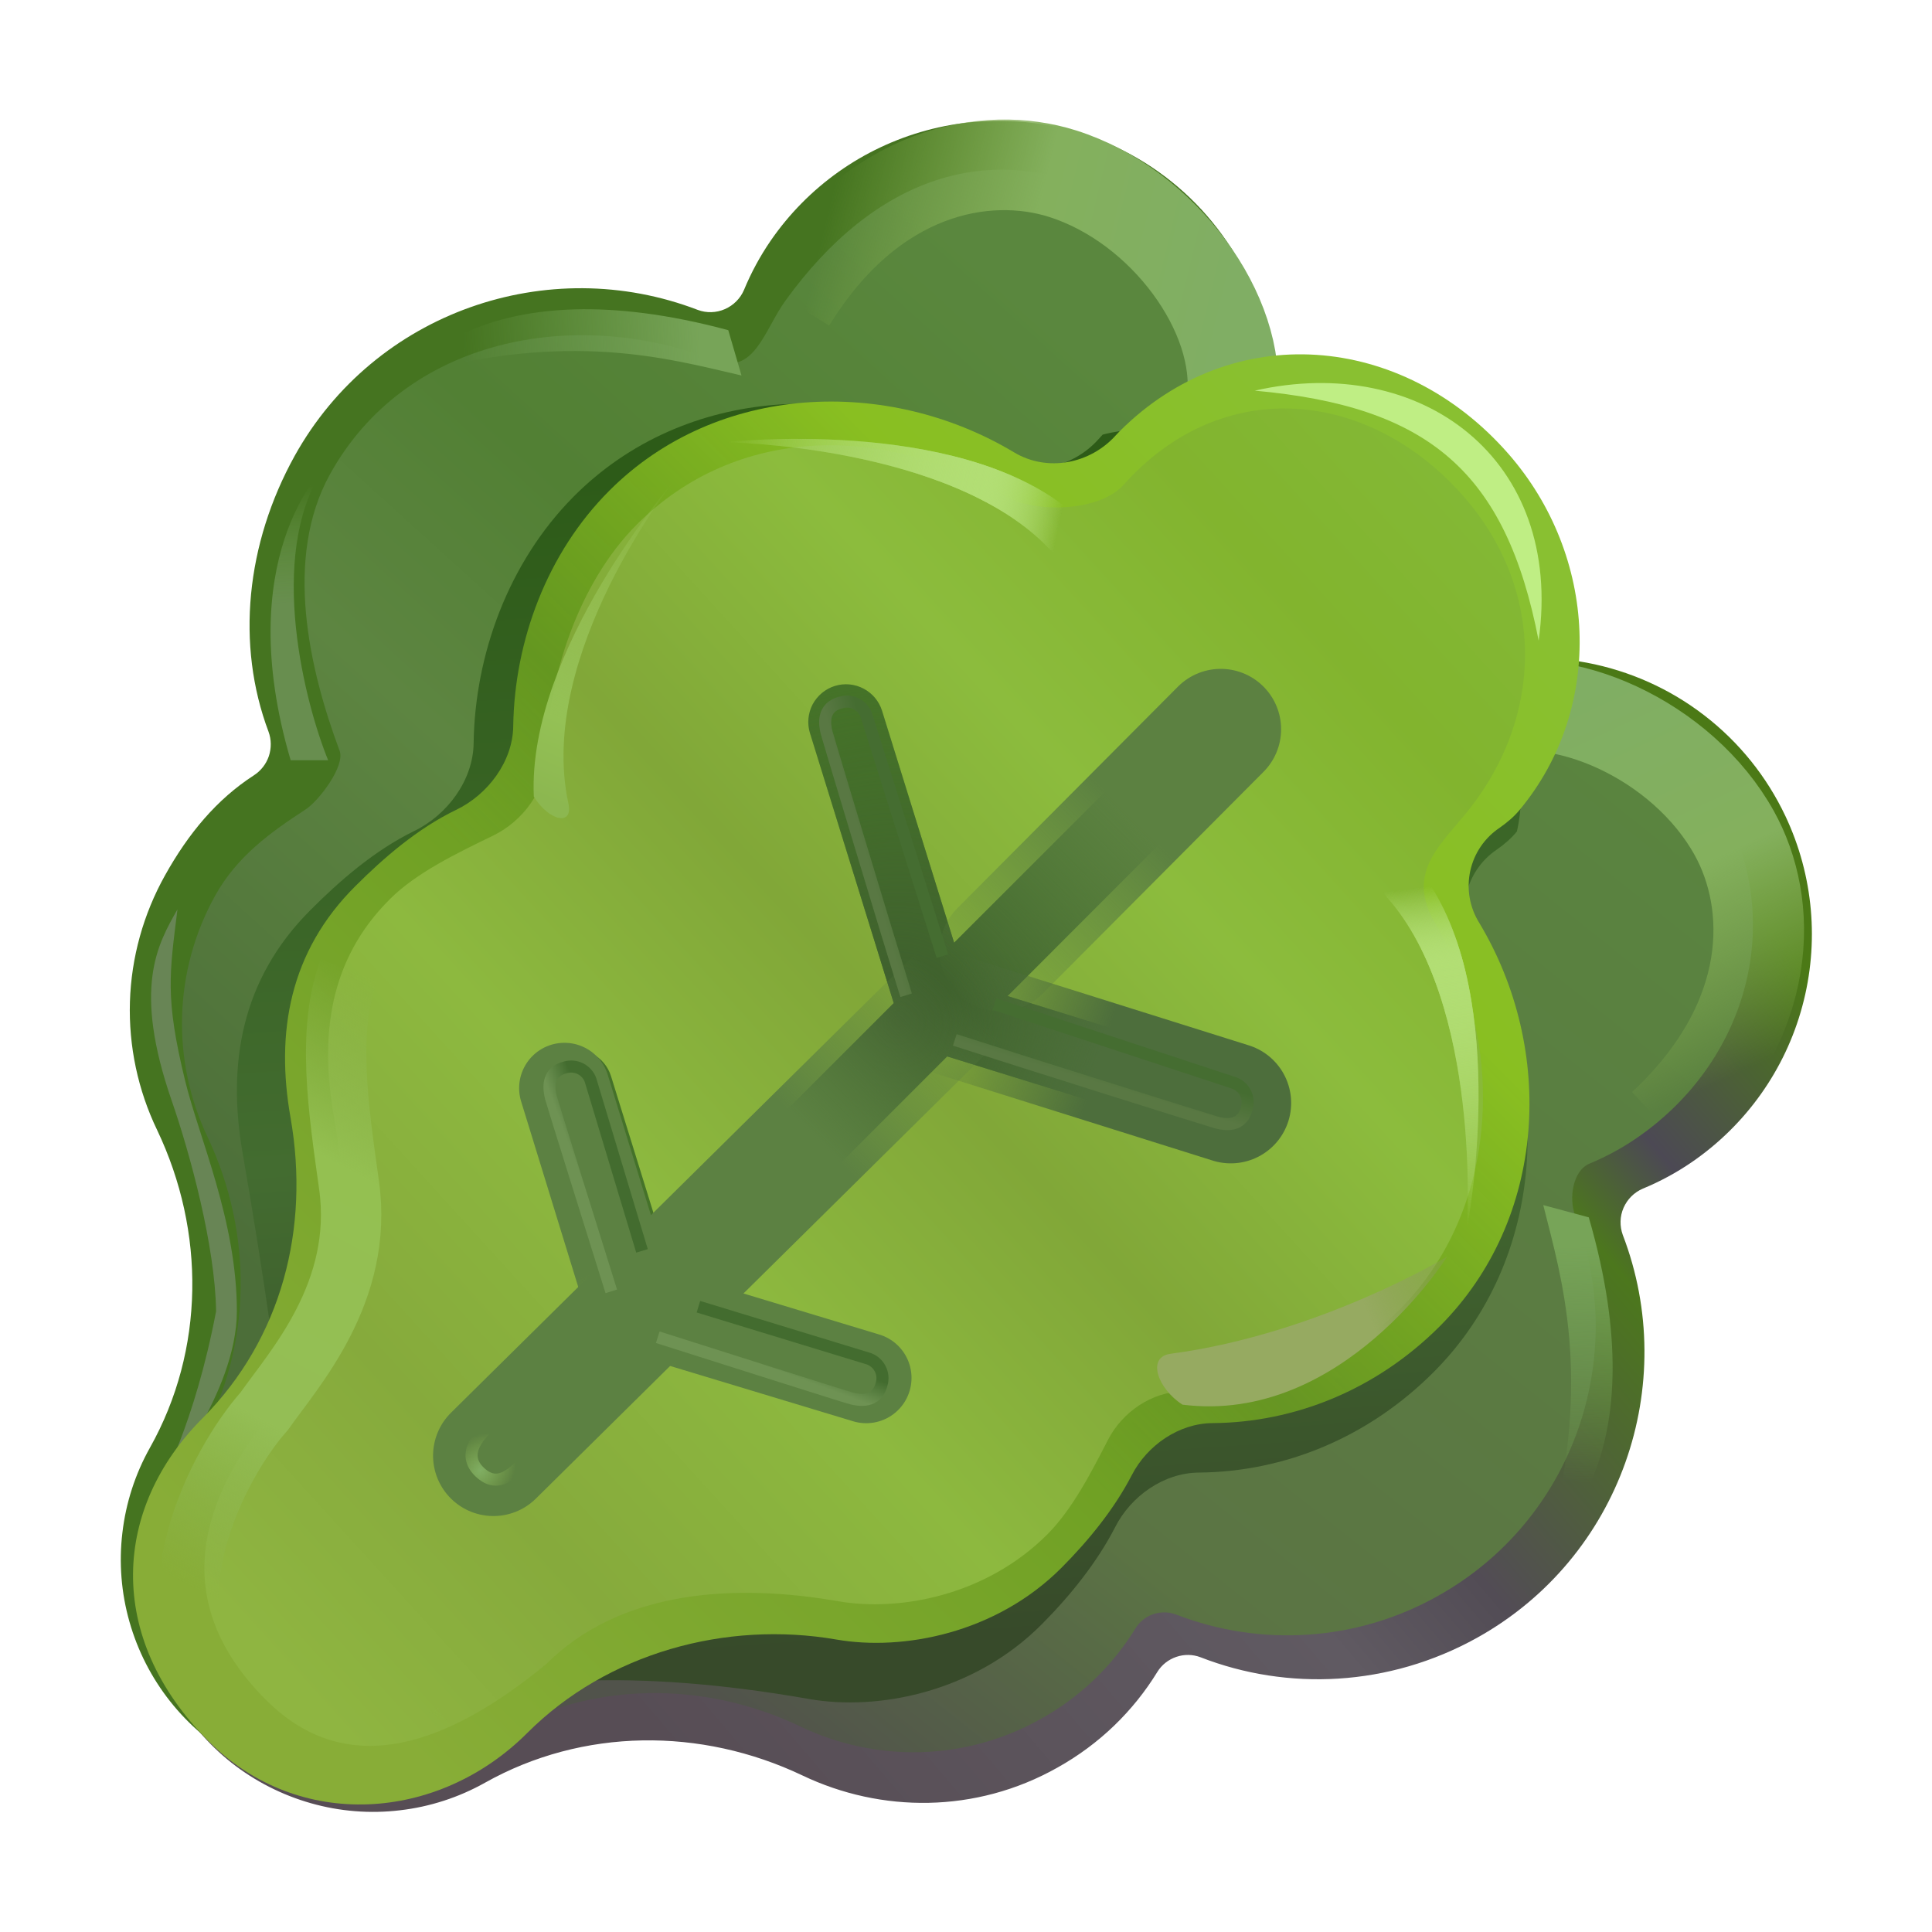 <svg width="20" height="20" viewBox="0 0 20 20" fill="none" xmlns="http://www.w3.org/2000/svg">
<path d="M15.289 16.955C16.78 16.126 17.393 14.332 16.799 12.784C16.766 12.693 16.768 12.592 16.807 12.503C16.846 12.414 16.917 12.343 17.006 12.305C17.185 12.231 17.355 12.139 17.514 12.03C18.074 11.645 18.48 11.074 18.657 10.418C18.835 9.761 18.773 9.064 18.483 8.449C18.29 8.04 18.003 7.683 17.645 7.407C17.288 7.131 16.87 6.944 16.426 6.86C15.982 6.777 15.525 6.799 15.091 6.927C14.658 7.054 14.261 7.282 13.933 7.593C13.483 6.834 12.755 6.282 11.904 6.053C11.053 5.824 10.146 5.937 9.377 6.367C8.364 6.93 7.758 7.942 7.658 9.011C7.089 8.949 6.489 9.055 5.952 9.355C5.551 9.578 5.21 9.894 4.957 10.277C4.705 10.661 4.548 11.099 4.502 11.555C4.377 12.711 3.727 13.749 2.708 14.318C2.436 14.469 2.197 14.673 2.004 14.917C1.811 15.162 1.668 15.441 1.583 15.741C1.498 16.04 1.474 16.354 1.51 16.663C1.546 16.972 1.643 17.271 1.795 17.543C1.947 17.814 2.151 18.053 2.395 18.247C2.639 18.439 2.919 18.582 3.219 18.667C3.518 18.752 3.831 18.777 4.141 18.74C4.45 18.704 4.749 18.607 5.02 18.455C6.033 17.886 7.258 17.88 8.308 18.38C9.12 18.767 10.101 18.774 10.945 18.299C11.383 18.055 11.733 17.711 11.98 17.309C12.025 17.235 12.095 17.18 12.177 17.152C12.258 17.124 12.347 17.125 12.428 17.156C13.33 17.507 14.378 17.461 15.289 16.955Z" fill="url(#paint0_linear_329_415)"/>
<g filter="url(#filter0_f_329_415)">
<path d="M14.88 16.524C16.289 15.74 16.868 14.046 16.306 12.583C16.239 12.407 16.28 12.119 16.454 12.046C16.622 11.976 16.783 11.89 16.934 11.787C18.026 11.043 18.465 9.679 17.898 8.486C17.716 8.1 17.445 7.762 17.107 7.502C16.769 7.241 16.374 7.064 15.955 6.985C15.535 6.906 15.103 6.927 14.693 7.048C14.284 7.168 13.909 7.384 13.598 7.677C13.173 6.96 12.485 6.438 11.681 6.222C10.876 6.006 10.019 6.113 9.292 6.519C8.839 6.772 8.454 7.132 8.171 7.567C7.888 8.003 7.715 8.5 7.668 9.017C7.11 8.956 6.546 9.069 6.056 9.342C5.677 9.553 5.355 9.852 5.116 10.214C4.878 10.576 4.73 10.99 4.686 11.421C4.567 12.514 3.953 13.494 2.991 14.032C2.734 14.175 2.508 14.368 2.326 14.599C2.144 14.829 2.008 15.094 1.928 15.377C1.848 15.66 1.825 15.956 1.859 16.248C1.893 16.54 1.985 16.823 2.128 17.079C2.272 17.336 2.464 17.562 2.695 17.744C2.926 17.927 3.19 18.062 3.473 18.142C3.756 18.222 4.052 18.245 4.344 18.211C4.637 18.177 4.919 18.085 5.176 17.942C6.132 17.404 7.29 17.398 8.282 17.871C8.673 18.059 9.104 18.151 9.538 18.138C9.972 18.125 10.396 18.007 10.775 17.794C11.176 17.572 11.513 17.249 11.753 16.859C11.796 16.789 11.861 16.736 11.938 16.71C12.016 16.684 12.1 16.685 12.176 16.714C12.613 16.883 13.082 16.954 13.55 16.921C14.017 16.889 14.471 16.753 14.88 16.524Z" fill="url(#paint1_linear_329_415)"/>
</g>
<g filter="url(#filter1_f_329_415)">
<path d="M15.308 7.372C16.147 7.091 17.419 7.659 17.954 8.626C18.353 9.346 18.394 10.546 17.215 11.648" stroke="url(#paint2_linear_329_415)" stroke-width="0.938"/>
</g>
<path d="M3.051 4.718C3.881 3.227 5.675 2.614 7.223 3.208C7.314 3.242 7.415 3.239 7.504 3.2C7.593 3.161 7.664 3.09 7.702 3.001C7.776 2.822 7.868 2.652 7.977 2.493C8.362 1.933 8.933 1.528 9.59 1.35C10.246 1.173 10.944 1.234 11.558 1.524C11.967 1.717 12.324 2.004 12.6 2.362C12.876 2.719 13.063 3.137 13.147 3.581C13.231 4.025 13.208 4.482 13.081 4.916C12.953 5.349 12.725 5.746 12.415 6.074C13.173 6.524 13.725 7.252 13.954 8.103C14.183 8.955 14.07 9.861 13.64 10.631C13.372 11.111 12.991 11.518 12.531 11.817C12.07 12.117 11.543 12.3 10.996 12.349C11.058 12.918 10.952 13.518 10.652 14.056C10.429 14.457 10.113 14.798 9.73 15.05C9.347 15.302 8.908 15.459 8.452 15.506C7.296 15.631 6.258 16.281 5.69 17.299C5.538 17.571 5.334 17.81 5.09 18.003C4.846 18.196 4.566 18.339 4.266 18.424C3.967 18.509 3.653 18.534 3.344 18.497C3.035 18.461 2.736 18.364 2.465 18.212C2.193 18.06 1.954 17.856 1.761 17.612C1.568 17.368 1.425 17.088 1.34 16.788C1.255 16.489 1.23 16.176 1.267 15.867C1.303 15.557 1.4 15.258 1.552 14.987C2.121 13.974 2.127 12.749 1.627 11.699C1.428 11.286 1.331 10.83 1.345 10.371C1.359 9.912 1.484 9.463 1.708 9.062C1.951 8.626 2.245 8.274 2.627 8.027C2.7 7.98 2.755 7.91 2.783 7.828C2.81 7.746 2.81 7.657 2.78 7.575C2.441 6.674 2.546 5.629 3.051 4.718Z" fill="#457420"/>
<g filter="url(#filter2_f_329_415)">
<path d="M3.414 4.913C4.193 3.5 5.949 3.167 7.401 3.73C7.809 3.888 7.909 3.421 8.129 3.115C9.054 1.831 10.247 1.443 11.431 2.012C12.851 2.693 13.418 4.544 12.667 5.906C12.56 6.101 12.428 6.283 12.274 6.444C13.746 7.326 14.268 9.238 13.424 10.76C13.175 11.213 12.818 11.599 12.386 11.883C11.953 12.166 11.458 12.34 10.943 12.388C11.004 12.947 10.891 13.512 10.62 14.004C10.412 14.383 10.116 14.706 9.756 14.945C9.397 15.184 8.985 15.332 8.555 15.377C7.47 15.496 6.496 16.112 5.963 17.077C5.822 17.334 5.632 17.56 5.403 17.742C5.174 17.925 4.911 18.061 4.63 18.141C4.348 18.221 4.054 18.245 3.763 18.211C3.472 18.177 3.191 18.085 2.936 17.941C1.863 17.337 1.481 15.97 2.08 14.886C2.614 13.928 2.619 12.768 2.15 11.773C1.963 11.38 1.872 10.949 1.885 10.514C1.898 10.08 2.015 9.655 2.226 9.274C2.454 8.862 2.805 8.613 3.164 8.379C3.303 8.288 3.574 7.93 3.516 7.773C3.197 6.919 2.939 5.776 3.414 4.913Z" fill="url(#paint3_linear_329_415)"/>
</g>
<g filter="url(#filter3_f_329_415)">
<path d="M14.849 14.196C16.004 13.031 16.091 11.198 15.274 9.825C15.171 9.658 15.136 9.457 15.177 9.265C15.219 9.072 15.333 8.904 15.496 8.794C15.575 8.739 15.646 8.677 15.703 8.607C16.133 6.719 13.242 4.023 11.415 4.499C11.401 4.514 11.388 4.528 11.375 4.543C11.097 4.856 10.637 4.946 10.281 4.731C8.916 3.904 7.09 3.979 5.936 5.143C5.263 5.822 4.916 6.777 4.903 7.694C4.898 8.077 4.631 8.436 4.289 8.602C3.875 8.804 3.511 9.122 3.211 9.424C2.498 10.137 2.35 11.016 2.512 11.938C4.331 22.429 0.889 16.275 8.376 17.588C9.083 17.712 10.081 17.524 10.787 16.812C11.081 16.516 11.357 16.173 11.545 15.807C11.71 15.484 12.05 15.247 12.409 15.244C13.294 15.237 14.166 14.884 14.849 14.196Z" fill="url(#paint4_linear_329_415)"/>
</g>
<g filter="url(#filter4_f_329_415)">
<path d="M12.754 4.141C12.862 3.262 12.051 2.129 10.997 1.797C10.212 1.55 9.028 1.75 8.184 3.125" stroke="url(#paint5_linear_329_415)" stroke-width="0.938"/>
</g>
<g filter="url(#filter5_f_329_415)">
<path d="M1.778 11.396C1.372 10.224 1.631 9.776 1.837 9.414C1.755 10.078 1.707 10.328 1.915 11.182C2.057 11.771 2.452 12.636 2.452 13.574C2.452 14.424 1.651 15.391 1.651 15.391C1.651 15.391 2.012 14.756 2.237 13.574C2.227 12.896 1.967 11.941 1.778 11.396Z" fill="#688555"/>
</g>
<path d="M14.903 13.731C16.016 12.617 16.101 10.865 15.313 9.553C15.213 9.393 15.18 9.2 15.22 9.016C15.26 8.832 15.37 8.671 15.527 8.567C15.602 8.514 15.671 8.456 15.727 8.389C16.62 7.32 16.534 5.748 15.615 4.698C14.515 3.441 12.755 3.301 11.592 4.463L11.553 4.504C11.286 4.803 10.842 4.889 10.498 4.683C9.183 3.894 7.421 3.966 6.309 5.078C5.66 5.726 5.326 6.639 5.313 7.516C5.309 7.882 5.051 8.226 4.721 8.384C4.322 8.577 3.971 8.881 3.682 9.17C2.995 9.851 2.852 10.691 3.008 11.572C3.208 12.716 2.918 13.852 2.1 14.678C1.175 15.602 1.076 16.942 2.164 18.03C3.089 18.955 4.534 18.864 5.459 17.939C6.284 17.114 7.512 16.773 8.662 16.973C9.344 17.091 10.306 16.912 10.987 16.231C11.269 15.948 11.536 15.62 11.717 15.269C11.876 14.961 12.204 14.735 12.55 14.732C13.403 14.726 14.245 14.388 14.903 13.731Z" fill="url(#paint6_linear_329_415)"/>
<g filter="url(#filter6_f_329_415)">
<path d="M14.489 13.556C15.527 12.518 15.598 10.793 14.864 9.57C14.559 9.063 14.875 8.782 15.153 8.447C15.986 7.452 16.01 6.119 15.153 5.141C14.188 4.038 12.667 3.861 11.631 5.019C11.382 5.298 10.707 5.319 10.387 5.127C9.162 4.392 7.628 4.394 6.592 5.43C5.988 6.034 5.666 7.026 5.655 7.842C5.65 8.183 5.41 8.503 5.103 8.651C4.731 8.831 4.306 9.037 4.037 9.307C3.397 9.942 3.312 10.742 3.457 11.562C3.643 12.628 3.634 13.783 2.872 14.551C2.051 15.518 1.74 16.584 2.754 17.598C3.616 18.459 4.668 18.037 5.654 17.227C6.423 16.458 7.605 16.389 8.677 16.576C9.312 16.686 10.207 16.519 10.842 15.884C11.104 15.621 11.302 15.231 11.47 14.905C11.618 14.617 11.924 14.407 12.247 14.404C13.041 14.398 13.877 14.168 14.489 13.556Z" fill="url(#paint7_linear_329_415)"/>
</g>
<path fill-rule="evenodd" clip-rule="evenodd" d="M8.642 7.101C8.848 7.037 9.067 7.153 9.131 7.358L9.877 9.759L12.438 7.198C12.474 7.16 12.517 7.13 12.565 7.109C12.612 7.087 12.664 7.076 12.716 7.075C12.768 7.075 12.82 7.084 12.869 7.104C12.917 7.123 12.961 7.153 12.998 7.19C13.035 7.227 13.065 7.27 13.084 7.319C13.104 7.367 13.114 7.419 13.113 7.471C13.112 7.524 13.101 7.575 13.08 7.623C13.059 7.671 13.028 7.714 12.99 7.75L10.43 10.311L12.836 11.057C12.935 11.088 13.018 11.157 13.066 11.249C13.114 11.34 13.124 11.447 13.094 11.546C13.063 11.645 12.994 11.728 12.902 11.776C12.811 11.825 12.704 11.834 12.605 11.804L9.805 10.936L7.392 13.349L9.048 13.864C9.144 13.897 9.222 13.967 9.268 14.057C9.313 14.147 9.321 14.251 9.291 14.348C9.262 14.444 9.195 14.525 9.107 14.574C9.019 14.623 8.915 14.636 8.817 14.609L6.767 13.973L5.409 15.332C5.373 15.368 5.33 15.397 5.282 15.417C5.235 15.436 5.184 15.446 5.133 15.446C5.082 15.446 5.031 15.436 4.983 15.417C4.936 15.397 4.893 15.368 4.857 15.332C4.82 15.296 4.792 15.252 4.772 15.205C4.752 15.158 4.742 15.107 4.742 15.056C4.742 15.004 4.752 14.954 4.772 14.906C4.792 14.859 4.82 14.816 4.857 14.779L6.215 13.421L5.578 11.371C5.548 11.272 5.558 11.165 5.606 11.074C5.654 10.982 5.737 10.913 5.836 10.883C5.935 10.852 6.042 10.862 6.134 10.91C6.225 10.958 6.294 11.041 6.325 11.14L6.839 12.796L9.252 10.384L8.385 7.59C8.37 7.541 8.364 7.49 8.369 7.438C8.374 7.387 8.388 7.338 8.412 7.292C8.436 7.247 8.469 7.207 8.508 7.174C8.548 7.141 8.593 7.116 8.642 7.101Z" fill="url(#paint8_linear_329_415)"/>
<path fill-rule="evenodd" clip-rule="evenodd" d="M8.642 7.101C8.848 7.037 9.067 7.153 9.131 7.358L9.877 9.759L12.438 7.198C12.474 7.16 12.517 7.13 12.565 7.109C12.612 7.087 12.664 7.076 12.716 7.075C12.768 7.075 12.82 7.084 12.869 7.104C12.917 7.123 12.961 7.153 12.998 7.19C13.035 7.227 13.065 7.27 13.084 7.319C13.104 7.367 13.114 7.419 13.113 7.471C13.112 7.524 13.101 7.575 13.08 7.623C13.059 7.671 13.028 7.714 12.99 7.75L10.43 10.311L12.836 11.057C12.935 11.088 13.018 11.157 13.066 11.249C13.114 11.34 13.124 11.447 13.094 11.546C13.063 11.645 12.994 11.728 12.902 11.776C12.811 11.825 12.704 11.834 12.605 11.804L9.805 10.936L7.392 13.349L9.048 13.864C9.144 13.897 9.222 13.967 9.268 14.057C9.313 14.147 9.321 14.251 9.291 14.348C9.262 14.444 9.195 14.525 9.107 14.574C9.019 14.623 8.915 14.636 8.817 14.609L6.767 13.973L5.409 15.332C5.373 15.368 5.33 15.397 5.282 15.417C5.235 15.436 5.184 15.446 5.133 15.446C5.082 15.446 5.031 15.436 4.983 15.417C4.936 15.397 4.893 15.368 4.857 15.332C4.82 15.296 4.792 15.252 4.772 15.205C4.752 15.158 4.742 15.107 4.742 15.056C4.742 15.004 4.752 14.954 4.772 14.906C4.792 14.859 4.82 14.816 4.857 14.779L6.215 13.421L5.578 11.371C5.548 11.272 5.558 11.165 5.606 11.074C5.654 10.982 5.737 10.913 5.836 10.883C5.935 10.852 6.042 10.862 6.134 10.91C6.225 10.958 6.294 11.041 6.325 11.14L6.839 12.796L9.252 10.384L8.385 7.59C8.37 7.541 8.364 7.49 8.369 7.438C8.374 7.387 8.388 7.338 8.412 7.292C8.436 7.247 8.469 7.207 8.508 7.174C8.548 7.141 8.593 7.116 8.642 7.101Z" fill="url(#paint9_radial_329_415)"/>
<g filter="url(#filter7_f_329_415)">
<path d="M12.637 7.549L10.352 9.844" stroke="url(#paint10_linear_329_415)" stroke-width="1.25" stroke-linecap="round"/>
</g>
<g filter="url(#filter8_f_329_415)">
<path d="M12.741 11.418L9.651 10.447" stroke="url(#paint11_linear_329_415)" stroke-width="1.25" stroke-linecap="round"/>
</g>
<g filter="url(#filter9_f_329_415)">
<path d="M5.843 11.264L6.553 13.571" stroke="url(#paint12_linear_329_415)" stroke-width="0.938" stroke-linecap="round"/>
</g>
<g filter="url(#filter10_f_329_415)">
<path d="M8.967 14.264L6.658 13.566" stroke="url(#paint13_linear_329_415)" stroke-width="0.938" stroke-linecap="round"/>
</g>
<g filter="url(#filter11_f_329_415)">
<path d="M5.108 15.069L9.922 10.312" stroke="url(#paint14_linear_329_415)" stroke-width="1.25" stroke-linecap="round"/>
</g>
<g filter="url(#filter12_f_329_415)">
<path d="M12.989 4.044C14.707 3.653 16.192 4.747 15.928 6.632C15.589 4.88 14.787 4.206 12.989 4.044V4.044Z" fill="#BFEE84"/>
</g>
<g filter="url(#filter13_f_329_415)">
<path d="M15.186 12.715C15.186 12.715 15.645 10.371 14.766 9.101C14.492 8.965 14.185 9.096 14.356 9.287C15.342 10.391 15.186 12.715 15.186 12.715Z" fill="url(#paint15_linear_329_415)"/>
</g>
<g filter="url(#filter14_f_329_415)">
<path d="M15.186 12.715C15.186 12.715 15.645 10.371 14.766 9.101C14.492 8.965 14.185 9.096 14.356 9.287C15.342 10.391 15.186 12.715 15.186 12.715Z" fill="url(#paint16_linear_329_415)"/>
</g>
<g filter="url(#filter15_f_329_415)">
<path d="M7.505 4.578C7.505 4.578 9.879 4.306 11.074 5.282C11.189 5.566 11.034 5.862 10.857 5.676C9.835 4.606 7.505 4.578 7.505 4.578Z" fill="url(#paint17_linear_329_415)"/>
</g>
<g filter="url(#filter16_f_329_415)">
<path d="M7.505 4.578C7.505 4.578 9.879 4.306 11.074 5.282C11.189 5.566 11.034 5.862 10.857 5.676C9.835 4.606 7.505 4.578 7.505 4.578Z" fill="url(#paint18_linear_329_415)"/>
</g>
<g filter="url(#filter17_f_329_415)">
<path d="M6.979 4.975C6.979 4.975 5.457 6.731 5.526 8.246C5.678 8.494 5.936 8.561 5.884 8.317C5.55 6.776 6.979 4.975 6.979 4.975Z" fill="url(#paint19_linear_329_415)"/>
</g>
<g filter="url(#filter18_f_329_415)">
<path d="M14.981 13.008C14.981 13.008 13.897 14.749 12.241 14.541C11.984 14.375 11.866 14.047 12.119 14.014C13.662 13.809 14.981 13.008 14.981 13.008Z" fill="url(#paint20_linear_329_415)"/>
</g>
<g filter="url(#filter19_f_329_415)">
<path d="M3.613 10.039C3.379 10.664 3.502 11.473 3.613 12.266C3.77 13.379 3.041 14.173 2.735 14.609C2.26 15.143 1.486 16.611 2.315 17.627C3.143 18.643 4.388 18.151 4.707 17.93" stroke="url(#paint21_linear_329_415)" stroke-width="0.625"/>
</g>
<g filter="url(#filter20_f_329_415)">
<path d="M5.088 14.741C4.988 14.829 4.758 15.042 4.966 15.239C5.162 15.425 5.318 15.239 5.46 15.102" stroke="url(#paint22_radial_329_415)" stroke-width="0.125"/>
</g>
<g filter="url(#filter21_f_329_415)">
<path d="M6.646 12.949L6.113 11.181C6.095 11.13 6.058 11.089 6.01 11.064C5.962 11.04 5.906 11.034 5.854 11.049C5.649 11.098 5.684 11.284 5.703 11.362C5.719 11.424 6.123 12.711 6.328 13.368" stroke="url(#paint23_linear_329_415)" stroke-width="0.125"/>
</g>
<g filter="url(#filter22_f_329_415)">
<path d="M9.756 9.898L8.968 7.403C8.949 7.352 8.912 7.311 8.864 7.286C8.816 7.262 8.761 7.256 8.709 7.271C8.503 7.32 8.538 7.506 8.557 7.584C8.573 7.646 9.175 9.645 9.38 10.303" stroke="url(#paint24_linear_329_415)" stroke-width="0.125"/>
</g>
<g filter="url(#filter23_f_329_415)">
<path d="M10.294 10.394L12.779 11.212C12.829 11.231 12.87 11.268 12.894 11.317C12.918 11.365 12.922 11.42 12.907 11.472C12.856 11.677 12.671 11.641 12.593 11.62C12.531 11.604 10.539 10.977 9.884 10.765" stroke="url(#paint25_linear_329_415)" stroke-width="0.125"/>
</g>
<g filter="url(#filter24_f_329_415)">
<path d="M7.23 13.527L8.995 14.066C9.046 14.085 9.088 14.122 9.112 14.17C9.137 14.218 9.142 14.274 9.127 14.326C9.077 14.53 8.891 14.496 8.813 14.476C8.75 14.46 7.465 14.051 6.809 13.843" stroke="url(#paint26_linear_329_415)" stroke-width="0.125"/>
</g>
<g filter="url(#filter25_f_329_415)">
<path d="M7.676 3.887L7.539 3.418C5 2.734 4.219 3.887 4.219 3.887C5.899 3.418 6.914 3.711 7.676 3.887Z" fill="url(#paint27_linear_329_415)"/>
</g>
<g filter="url(#filter26_f_329_415)">
<path d="M15.975 12.475L16.447 12.602C17.181 15.127 16.044 15.932 16.044 15.932C16.48 14.243 16.166 13.234 15.976 12.476L15.975 12.475Z" fill="url(#paint28_linear_329_415)"/>
</g>
<g filter="url(#filter27_f_329_415)">
<path d="M3.397 7.87H3.009C2.393 5.783 3.34 4.864 3.34 4.864C2.757 5.763 3.165 7.304 3.397 7.87Z" fill="url(#paint29_linear_329_415)"/>
</g>
<defs>
<filter id="filter0_f_329_415" x="1.219" y="5.488" width="17.553" height="13.364" filterUnits="userSpaceOnUse" color-interpolation-filters="sRGB">
<feFlood flood-opacity="0" result="BackgroundImageFix"/>
<feBlend mode="normal" in="SourceGraphic" in2="BackgroundImageFix" result="shape"/>
<feGaussianBlur stdDeviation="0.312" result="effect1_foregroundBlur_329_415"/>
</filter>
<filter id="filter1_f_329_415" x="13.909" y="5.581" width="6.017" height="7.659" filterUnits="userSpaceOnUse" color-interpolation-filters="sRGB">
<feFlood flood-opacity="0" result="BackgroundImageFix"/>
<feBlend mode="normal" in="SourceGraphic" in2="BackgroundImageFix" result="shape"/>
<feGaussianBlur stdDeviation="0.625" result="effect1_foregroundBlur_329_415"/>
</filter>
<filter id="filter2_f_329_415" x="1.172" y="1.132" width="13.281" height="17.72" filterUnits="userSpaceOnUse" color-interpolation-filters="sRGB">
<feFlood flood-opacity="0" result="BackgroundImageFix"/>
<feBlend mode="normal" in="SourceGraphic" in2="BackgroundImageFix" result="shape"/>
<feGaussianBlur stdDeviation="0.312" result="effect1_foregroundBlur_329_415"/>
</filter>
<filter id="filter3_f_329_415" x="1.203" y="2.929" width="15.861" height="16.528" filterUnits="userSpaceOnUse" color-interpolation-filters="sRGB">
<feFlood flood-opacity="0" result="BackgroundImageFix"/>
<feBlend mode="normal" in="SourceGraphic" in2="BackgroundImageFix" result="shape"/>
<feGaussianBlur stdDeviation="0.625" result="effect1_foregroundBlur_329_415"/>
</filter>
<filter id="filter4_f_329_415" x="6.535" y="-0.013" width="7.948" height="5.46" filterUnits="userSpaceOnUse" color-interpolation-filters="sRGB">
<feFlood flood-opacity="0" result="BackgroundImageFix"/>
<feBlend mode="normal" in="SourceGraphic" in2="BackgroundImageFix" result="shape"/>
<feGaussianBlur stdDeviation="0.625" result="effect1_foregroundBlur_329_415"/>
</filter>
<filter id="filter5_f_329_415" x="0.938" y="8.789" width="2.138" height="7.227" filterUnits="userSpaceOnUse" color-interpolation-filters="sRGB">
<feFlood flood-opacity="0" result="BackgroundImageFix"/>
<feBlend mode="normal" in="SourceGraphic" in2="BackgroundImageFix" result="shape"/>
<feGaussianBlur stdDeviation="0.312" result="effect1_foregroundBlur_329_415"/>
</filter>
<filter id="filter6_f_329_415" x="1.803" y="3.916" width="14.296" height="14.47" filterUnits="userSpaceOnUse" color-interpolation-filters="sRGB">
<feFlood flood-opacity="0" result="BackgroundImageFix"/>
<feBlend mode="normal" in="SourceGraphic" in2="BackgroundImageFix" result="shape"/>
<feGaussianBlur stdDeviation="0.156" result="effect1_foregroundBlur_329_415"/>
</filter>
<filter id="filter7_f_329_415" x="9.414" y="6.611" width="4.161" height="4.17" filterUnits="userSpaceOnUse" color-interpolation-filters="sRGB">
<feFlood flood-opacity="0" result="BackgroundImageFix"/>
<feBlend mode="normal" in="SourceGraphic" in2="BackgroundImageFix" result="shape"/>
<feGaussianBlur stdDeviation="0.156" result="effect1_foregroundBlur_329_415"/>
</filter>
<filter id="filter8_f_329_415" x="8.714" y="9.51" width="4.964" height="2.846" filterUnits="userSpaceOnUse" color-interpolation-filters="sRGB">
<feFlood flood-opacity="0" result="BackgroundImageFix"/>
<feBlend mode="normal" in="SourceGraphic" in2="BackgroundImageFix" result="shape"/>
<feGaussianBlur stdDeviation="0.156" result="effect1_foregroundBlur_329_415"/>
</filter>
<filter id="filter9_f_329_415" x="5.062" y="10.483" width="2.272" height="3.869" filterUnits="userSpaceOnUse" color-interpolation-filters="sRGB">
<feFlood flood-opacity="0" result="BackgroundImageFix"/>
<feBlend mode="normal" in="SourceGraphic" in2="BackgroundImageFix" result="shape"/>
<feGaussianBlur stdDeviation="0.156" result="effect1_foregroundBlur_329_415"/>
</filter>
<filter id="filter10_f_329_415" x="5.877" y="12.785" width="3.872" height="2.261" filterUnits="userSpaceOnUse" color-interpolation-filters="sRGB">
<feFlood flood-opacity="0" result="BackgroundImageFix"/>
<feBlend mode="normal" in="SourceGraphic" in2="BackgroundImageFix" result="shape"/>
<feGaussianBlur stdDeviation="0.156" result="effect1_foregroundBlur_329_415"/>
</filter>
<filter id="filter11_f_329_415" x="4.17" y="9.375" width="6.689" height="6.631" filterUnits="userSpaceOnUse" color-interpolation-filters="sRGB">
<feFlood flood-opacity="0" result="BackgroundImageFix"/>
<feBlend mode="normal" in="SourceGraphic" in2="BackgroundImageFix" result="shape"/>
<feGaussianBlur stdDeviation="0.156" result="effect1_foregroundBlur_329_415"/>
</filter>
<filter id="filter12_f_329_415" x="12.364" y="3.34" width="4.22" height="3.917" filterUnits="userSpaceOnUse" color-interpolation-filters="sRGB">
<feFlood flood-opacity="0" result="BackgroundImageFix"/>
<feBlend mode="normal" in="SourceGraphic" in2="BackgroundImageFix" result="shape"/>
<feGaussianBlur stdDeviation="0.312" result="effect1_foregroundBlur_329_415"/>
</filter>
<filter id="filter13_f_329_415" x="13.682" y="8.42" width="2.249" height="4.92" filterUnits="userSpaceOnUse" color-interpolation-filters="sRGB">
<feFlood flood-opacity="0" result="BackgroundImageFix"/>
<feBlend mode="normal" in="SourceGraphic" in2="BackgroundImageFix" result="shape"/>
<feGaussianBlur stdDeviation="0.312" result="effect1_foregroundBlur_329_415"/>
</filter>
<filter id="filter14_f_329_415" x="13.682" y="8.42" width="2.249" height="4.92" filterUnits="userSpaceOnUse" color-interpolation-filters="sRGB">
<feFlood flood-opacity="0" result="BackgroundImageFix"/>
<feBlend mode="normal" in="SourceGraphic" in2="BackgroundImageFix" result="shape"/>
<feGaussianBlur stdDeviation="0.312" result="effect1_foregroundBlur_329_415"/>
</filter>
<filter id="filter15_f_329_415" x="6.88" y="3.918" width="4.858" height="2.441" filterUnits="userSpaceOnUse" color-interpolation-filters="sRGB">
<feFlood flood-opacity="0" result="BackgroundImageFix"/>
<feBlend mode="normal" in="SourceGraphic" in2="BackgroundImageFix" result="shape"/>
<feGaussianBlur stdDeviation="0.312" result="effect1_foregroundBlur_329_415"/>
</filter>
<filter id="filter16_f_329_415" x="6.88" y="3.918" width="4.858" height="2.441" filterUnits="userSpaceOnUse" color-interpolation-filters="sRGB">
<feFlood flood-opacity="0" result="BackgroundImageFix"/>
<feBlend mode="normal" in="SourceGraphic" in2="BackgroundImageFix" result="shape"/>
<feGaussianBlur stdDeviation="0.312" result="effect1_foregroundBlur_329_415"/>
</filter>
<filter id="filter17_f_329_415" x="4.898" y="4.35" width="2.706" height="4.745" filterUnits="userSpaceOnUse" color-interpolation-filters="sRGB">
<feFlood flood-opacity="0" result="BackgroundImageFix"/>
<feBlend mode="normal" in="SourceGraphic" in2="BackgroundImageFix" result="shape"/>
<feGaussianBlur stdDeviation="0.312" result="effect1_foregroundBlur_329_415"/>
</filter>
<filter id="filter18_f_329_415" x="11.354" y="12.383" width="4.252" height="2.8" filterUnits="userSpaceOnUse" color-interpolation-filters="sRGB">
<feFlood flood-opacity="0" result="BackgroundImageFix"/>
<feBlend mode="normal" in="SourceGraphic" in2="BackgroundImageFix" result="shape"/>
<feGaussianBlur stdDeviation="0.312" result="effect1_foregroundBlur_329_415"/>
</filter>
<filter id="filter19_f_329_415" x="1.012" y="9.305" width="4.499" height="9.878" filterUnits="userSpaceOnUse" color-interpolation-filters="sRGB">
<feFlood flood-opacity="0" result="BackgroundImageFix"/>
<feBlend mode="normal" in="SourceGraphic" in2="BackgroundImageFix" result="shape"/>
<feGaussianBlur stdDeviation="0.312" result="effect1_foregroundBlur_329_415"/>
</filter>
<filter id="filter20_f_329_415" x="4.694" y="14.569" width="0.934" height="0.936" filterUnits="userSpaceOnUse" color-interpolation-filters="sRGB">
<feFlood flood-opacity="0" result="BackgroundImageFix"/>
<feBlend mode="normal" in="SourceGraphic" in2="BackgroundImageFix" result="shape"/>
<feGaussianBlur stdDeviation="0.062" result="effect1_foregroundBlur_329_415"/>
</filter>
<filter id="filter21_f_329_415" x="5.5" y="10.854" width="1.331" height="2.658" filterUnits="userSpaceOnUse" color-interpolation-filters="sRGB">
<feFlood flood-opacity="0" result="BackgroundImageFix"/>
<feBlend mode="normal" in="SourceGraphic" in2="BackgroundImageFix" result="shape"/>
<feGaussianBlur stdDeviation="0.062" result="effect1_foregroundBlur_329_415"/>
</filter>
<filter id="filter22_f_329_415" x="8.354" y="7.075" width="1.586" height="3.371" filterUnits="userSpaceOnUse" color-interpolation-filters="sRGB">
<feFlood flood-opacity="0" result="BackgroundImageFix"/>
<feBlend mode="normal" in="SourceGraphic" in2="BackgroundImageFix" result="shape"/>
<feGaussianBlur stdDeviation="0.062" result="effect1_foregroundBlur_329_415"/>
</filter>
<filter id="filter23_f_329_415" x="9.74" y="10.21" width="3.364" height="1.615" filterUnits="userSpaceOnUse" color-interpolation-filters="sRGB">
<feFlood flood-opacity="0" result="BackgroundImageFix"/>
<feBlend mode="normal" in="SourceGraphic" in2="BackgroundImageFix" result="shape"/>
<feGaussianBlur stdDeviation="0.062" result="effect1_foregroundBlur_329_415"/>
</filter>
<filter id="filter24_f_329_415" x="6.665" y="13.343" width="2.658" height="1.336" filterUnits="userSpaceOnUse" color-interpolation-filters="sRGB">
<feFlood flood-opacity="0" result="BackgroundImageFix"/>
<feBlend mode="normal" in="SourceGraphic" in2="BackgroundImageFix" result="shape"/>
<feGaussianBlur stdDeviation="0.062" result="effect1_foregroundBlur_329_415"/>
</filter>
<filter id="filter25_f_329_415" x="3.594" y="2.576" width="4.707" height="1.936" filterUnits="userSpaceOnUse" color-interpolation-filters="sRGB">
<feFlood flood-opacity="0" result="BackgroundImageFix"/>
<feBlend mode="normal" in="SourceGraphic" in2="BackgroundImageFix" result="shape"/>
<feGaussianBlur stdDeviation="0.312" result="effect1_foregroundBlur_329_415"/>
</filter>
<filter id="filter26_f_329_415" x="15.35" y="11.85" width="1.969" height="4.707" filterUnits="userSpaceOnUse" color-interpolation-filters="sRGB">
<feFlood flood-opacity="0" result="BackgroundImageFix"/>
<feBlend mode="normal" in="SourceGraphic" in2="BackgroundImageFix" result="shape"/>
<feGaussianBlur stdDeviation="0.312" result="effect1_foregroundBlur_329_415"/>
</filter>
<filter id="filter27_f_329_415" x="2.176" y="4.239" width="1.846" height="4.256" filterUnits="userSpaceOnUse" color-interpolation-filters="sRGB">
<feFlood flood-opacity="0" result="BackgroundImageFix"/>
<feBlend mode="normal" in="SourceGraphic" in2="BackgroundImageFix" result="shape"/>
<feGaussianBlur stdDeviation="0.312" result="effect1_foregroundBlur_329_415"/>
</filter>
<linearGradient id="paint0_linear_329_415" x1="17.657" y1="8.867" x2="6.797" y2="18.125" gradientUnits="userSpaceOnUse">
<stop stop-color="#4B7916"/>
<stop offset="0.165" stop-color="#4C4954"/>
<stop offset="0.243" stop-color="#4C771D"/>
<stop offset="0.464" stop-color="#524C55"/>
<stop offset="0.575" stop-color="#605A62"/>
<stop offset="1" stop-color="#574D55"/>
</linearGradient>
<linearGradient id="paint1_linear_329_415" x1="16.29" y1="6.875" x2="7.656" y2="17.734" gradientUnits="userSpaceOnUse">
<stop stop-color="#5A853F"/>
<stop offset="0.72" stop-color="#5B7444"/>
<stop offset="1" stop-color="#51534B"/>
</linearGradient>
<linearGradient id="paint2_linear_329_415" x1="16.149" y1="7.2" x2="17.983" y2="11.112" gradientUnits="userSpaceOnUse">
<stop stop-color="#80AE64"/>
<stop offset="0.51" stop-color="#84B05D"/>
<stop offset="1" stop-color="#8BB34F" stop-opacity="0"/>
</linearGradient>
<linearGradient id="paint3_linear_329_415" x1="10.508" y1="2.852" x2="1.797" y2="12.461" gradientUnits="userSpaceOnUse">
<stop stop-color="#5A873E"/>
<stop offset="0.364" stop-color="#528034"/>
<stop offset="0.578" stop-color="#5D8541"/>
<stop offset="1" stop-color="#4C6E39"/>
</linearGradient>
<linearGradient id="paint4_linear_329_415" x1="9.133" y1="4.727" x2="10.04" y2="18.207" gradientUnits="userSpaceOnUse">
<stop stop-color="#2D5B18"/>
<stop offset="0.514" stop-color="#436C30"/>
<stop offset="0.907" stop-color="#374A2A"/>
</linearGradient>
<linearGradient id="paint5_linear_329_415" x1="12.754" y1="3.281" x2="8.555" y2="2.265" gradientUnits="userSpaceOnUse">
<stop stop-color="#80AE64"/>
<stop offset="0.51" stop-color="#84B05D"/>
<stop offset="1" stop-color="#8BB34F" stop-opacity="0"/>
</linearGradient>
<linearGradient id="paint6_linear_329_415" x1="2.54" y1="16.484" x2="14.375" y2="4.649" gradientUnits="userSpaceOnUse">
<stop stop-color="#88AD37"/>
<stop offset="0.419" stop-color="#70A124"/>
<stop offset="0.536" stop-color="#71A520" stop-opacity="0.798"/>
<stop offset="0.779" stop-color="#89BF21"/>
<stop offset="1" stop-color="#89C031"/>
</linearGradient>
<linearGradient id="paint7_linear_329_415" x1="2.344" y1="16.68" x2="15.078" y2="5.078" gradientUnits="userSpaceOnUse">
<stop stop-color="#8FB541"/>
<stop offset="0.169" stop-color="#86AA3C"/>
<stop offset="0.358" stop-color="#8DB93F"/>
<stop offset="0.535" stop-color="#81A738"/>
<stop offset="0.712" stop-color="#8CBC3D"/>
<stop offset="0.884" stop-color="#82B42E"/>
<stop offset="1" stop-color="#83B835"/>
</linearGradient>
<linearGradient id="paint8_linear_329_415" x1="6.837" y1="8.574" x2="10.215" y2="13.359" gradientUnits="userSpaceOnUse">
<stop stop-color="#457328"/>
<stop offset="1" stop-color="#46772A"/>
</linearGradient>
<radialGradient id="paint9_radial_329_415" cx="0" cy="0" r="1" gradientUnits="userSpaceOnUse" gradientTransform="translate(9.297 10.586) rotate(100.814) scale(3.539 3.542)">
<stop stop-color="#3E5D2E"/>
<stop offset="1" stop-color="#40602F" stop-opacity="0"/>
</radialGradient>
<linearGradient id="paint10_linear_329_415" x1="12.403" y1="7.481" x2="9.727" y2="10.156" gradientUnits="userSpaceOnUse">
<stop offset="0.311" stop-color="#5C8141"/>
<stop offset="1" stop-color="#5C8142" stop-opacity="0"/>
</linearGradient>
<linearGradient id="paint11_linear_329_415" x1="12.693" y1="11.178" x2="9.81" y2="10.266" gradientUnits="userSpaceOnUse">
<stop offset="0.434" stop-color="#4D6E3C"/>
<stop offset="1" stop-color="#4D6D3C" stop-opacity="0"/>
</linearGradient>
<linearGradient id="paint12_linear_329_415" x1="5.673" y1="11.44" x2="6.57" y2="14.329" gradientUnits="userSpaceOnUse">
<stop offset="0.597" stop-color="#5C8142"/>
<stop offset="1" stop-color="#4C6D3A" stop-opacity="0"/>
</linearGradient>
<linearGradient id="paint13_linear_329_415" x1="8.793" y1="14.435" x2="5.899" y2="13.553" gradientUnits="userSpaceOnUse">
<stop offset="0.597" stop-color="#5C8142"/>
<stop offset="1" stop-color="#4C6D3A" stop-opacity="0"/>
</linearGradient>
<linearGradient id="paint14_linear_329_415" x1="5.176" y1="15.059" x2="9.923" y2="10.313" gradientUnits="userSpaceOnUse">
<stop offset="0.689" stop-color="#5C8142"/>
<stop offset="1" stop-color="#5C8142" stop-opacity="0"/>
</linearGradient>
<linearGradient id="paint15_linear_329_415" x1="14.59" y1="9.201" x2="15.04" y2="12.715" gradientUnits="userSpaceOnUse">
<stop stop-color="#B2DE74" stop-opacity="0"/>
<stop offset="0.233" stop-color="#B2DE74"/>
<stop offset="1" stop-color="#B2DD74" stop-opacity="0"/>
</linearGradient>
<linearGradient id="paint16_linear_329_415" x1="14.59" y1="9.201" x2="15.04" y2="12.715" gradientUnits="userSpaceOnUse">
<stop stop-color="#B2DE74" stop-opacity="0"/>
<stop offset="0.233" stop-color="#B2DE74"/>
<stop offset="1" stop-color="#B2DD74" stop-opacity="0"/>
</linearGradient>
<linearGradient id="paint17_linear_329_415" x1="10.961" y1="5.449" x2="7.494" y2="4.724" gradientUnits="userSpaceOnUse">
<stop stop-color="#B2DE74" stop-opacity="0"/>
<stop offset="0.233" stop-color="#B2DE74"/>
<stop offset="1" stop-color="#B2DD74" stop-opacity="0"/>
</linearGradient>
<linearGradient id="paint18_linear_329_415" x1="10.961" y1="5.449" x2="7.494" y2="4.724" gradientUnits="userSpaceOnUse">
<stop stop-color="#B2DE74" stop-opacity="0"/>
<stop offset="0.233" stop-color="#B2DE74"/>
<stop offset="1" stop-color="#B2DD74" stop-opacity="0"/>
</linearGradient>
<linearGradient id="paint19_linear_329_415" x1="5.679" y1="8.287" x2="7.049" y2="5.025" gradientUnits="userSpaceOnUse">
<stop stop-color="#8CB750"/>
<stop offset="0.233" stop-color="#94C155"/>
<stop offset="1" stop-color="#ABD46F" stop-opacity="0"/>
</linearGradient>
<linearGradient id="paint20_linear_329_415" x1="12.237" y1="14.339" x2="15.492" y2="12.942" gradientUnits="userSpaceOnUse">
<stop offset="0.58" stop-color="#96AA61"/>
<stop offset="1" stop-color="#819252" stop-opacity="0"/>
</linearGradient>
<linearGradient id="paint21_linear_329_415" x1="3.887" y1="10.156" x2="0.879" y2="15.84" gradientUnits="userSpaceOnUse">
<stop stop-color="#8BB34F" stop-opacity="0"/>
<stop offset="0.289" stop-color="#94C051"/>
<stop offset="0.708" stop-color="#94BE55"/>
<stop offset="1" stop-color="#8BB34F" stop-opacity="0"/>
</linearGradient>
<radialGradient id="paint22_radial_329_415" cx="0" cy="0" r="1" gradientUnits="userSpaceOnUse" gradientTransform="translate(4.975 15.22) rotate(-50.617) scale(0.423 0.33)">
<stop stop-color="#80AE64"/>
<stop offset="1" stop-color="#8BB34F" stop-opacity="0"/>
</radialGradient>
<linearGradient id="paint23_linear_329_415" x1="5.914" y1="11.919" x2="6.167" y2="11.826" gradientUnits="userSpaceOnUse">
<stop stop-color="#6E9253"/>
<stop offset="1" stop-color="#436C2F"/>
</linearGradient>
<linearGradient id="paint24_linear_329_415" x1="8.75" y1="8.115" x2="9.073" y2="8.023" gradientUnits="userSpaceOnUse">
<stop stop-color="#597843"/>
<stop offset="1" stop-color="#456D31"/>
</linearGradient>
<linearGradient id="paint25_linear_329_415" x1="12.064" y1="11.421" x2="12.16" y2="11.099" gradientUnits="userSpaceOnUse">
<stop stop-color="#597843"/>
<stop offset="1" stop-color="#456D31"/>
</linearGradient>
<linearGradient id="paint26_linear_329_415" x1="8.257" y1="14.264" x2="8.351" y2="14.01" gradientUnits="userSpaceOnUse">
<stop stop-color="#6E9253"/>
<stop offset="1" stop-color="#436C2F"/>
</linearGradient>
<linearGradient id="paint27_linear_329_415" x1="7.246" y1="3.601" x2="4.805" y2="3.731" gradientUnits="userSpaceOnUse">
<stop stop-color="#77A458"/>
<stop offset="1" stop-color="#77A458" stop-opacity="0"/>
</linearGradient>
<linearGradient id="paint28_linear_329_415" x1="16.27" y1="12.899" x2="16.189" y2="15.342" gradientUnits="userSpaceOnUse">
<stop stop-color="#77A458"/>
<stop offset="1" stop-color="#77A458" stop-opacity="0"/>
</linearGradient>
<linearGradient id="paint29_linear_329_415" x1="3.153" y1="7.52" x2="3.223" y2="5.019" gradientUnits="userSpaceOnUse">
<stop offset="0.5" stop-color="#688E4F"/>
<stop offset="1" stop-color="#77A458" stop-opacity="0"/>
</linearGradient>
</defs>
</svg>
